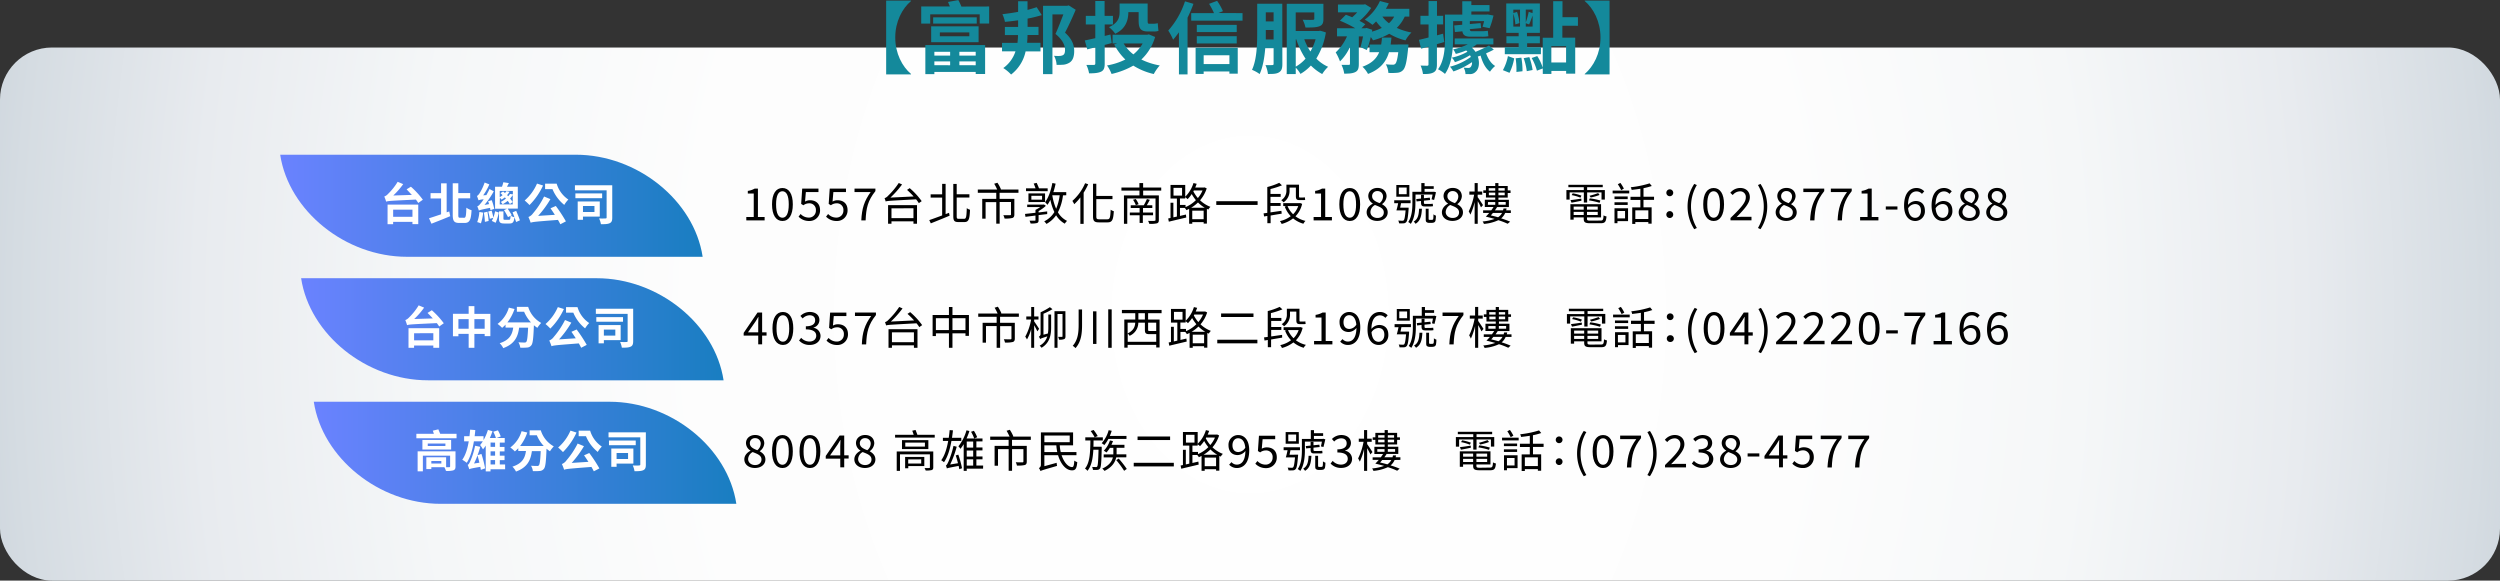 <svg xmlns="http://www.w3.org/2000/svg" xmlns:xlink="http://www.w3.org/1999/xlink" viewBox="0 0 1344.26 312.2"><rect x="0" y="0" width="1344.26" height="312.2" fill="#333333" stroke="none"/><defs><style>.cls-1{fill:url(#未命名漸層_718);}.cls-2{fill:url(#未命名漸層_2742);}.cls-3{fill:#fff;}.cls-4{fill:url(#未命名漸層_2742-2);}.cls-5{fill:url(#未命名漸層_2742-3);}.cls-6{fill:#14899b;}</style><radialGradient id="未命名漸層_718" cx="672.13" cy="91.87" r="745.55" gradientTransform="translate(0 50.59) scale(1 1.29)" gradientUnits="userSpaceOnUse"><stop offset="0" stop-color="#fff"/><stop offset="0.4" stop-color="#fdfdfd"/><stop offset="0.6" stop-color="#f5f7f8"/><stop offset="0.76" stop-color="#e8ebef"/><stop offset="0.89" stop-color="#d5dce2"/><stop offset="1" stop-color="#bfc9d3"/></radialGradient><linearGradient id="未命名漸層_2742" x1="150.66" y1="110.63" x2="377.82" y2="110.63" gradientUnits="userSpaceOnUse"><stop offset="0" stop-color="#6a82ff"/><stop offset="1" stop-color="#197ec1"/></linearGradient><linearGradient id="未命名漸層_2742-2" x1="161.91" y1="177.05" x2="389.07" y2="177.05" xlink:href="#未命名漸層_2742"/><linearGradient id="未命名漸層_2742-3" x1="168.72" y1="243.46" x2="395.88" y2="243.46" xlink:href="#未命名漸層_2742"/></defs><g id="圖層_2" data-name="圖層 2"><g id="內頁"><rect class="cls-1" y="25.54" width="1344.26" height="286.67" rx="27.99"/><path class="cls-2" d="M377.82,138.08H218.87c-33.07,0-63.61-24.58-68.21-54.89H309.6c33.07,0,63.61,24.57,68.22,54.89Z"/><path class="cls-3" d="M220.94,100.39a43.92,43.92,0,0,1,6.43,7l-2.47,1.75c-.32-.53-.76-1.15-1.27-1.83-13,.63-14.74.68-16,1.11a21.15,21.15,0,0,0-1-2.74,5,5,0,0,0,2-1.39,32.06,32.06,0,0,0,5.19-6.53L216.8,99a40.07,40.07,0,0,1-5.34,6.12l10-.32c-1-1-1.93-2.06-2.84-3ZM208.4,110h16.5v10.51h-3.13v-1.2H211.39v1.23h-3Zm3,2.74v3.84h10.38v-3.84Z"/><path class="cls-3" d="M241.57,113.69l.52,2.54c-3.45,1.47-7.22,2.93-10.11,4.06l-1.3-2.93c1.64-.5,4-1.29,6.49-2.13v-8.52h-5.66v-2.86h5.66V98.57h3v15.6Zm8,3.41c.91,0,1.06-1.13,1.2-5.43a8.57,8.57,0,0,0,2.79,1.35c-.27,5-.95,6.86-3.72,6.86h-2.91c-2.69,0-3.5-1-3.5-4.32v-17h3v5.24h6.39v2.83h-6.39v8.93c0,1.29.13,1.51.93,1.51Z"/><path class="cls-3" d="M263.73,113c-.05-.36-.15-.77-.25-1.22-4.7.93-5.48,1.17-6,1.46a19.21,19.21,0,0,0-.85-2.3c.61-.15,1.12-.72,1.88-1.64a23.73,23.73,0,0,0,1.57-2.13,9.24,9.24,0,0,0-2.79.53c-.15-.51-.57-1.71-.83-2.36.44-.14.85-.6,1.34-1.32a27.13,27.13,0,0,0,2.79-5.88l2.52,1a29.59,29.59,0,0,1-3.3,5.89l1.71-.12c.59-1.06,1.2-2.16,1.69-3.27l2.3,1.23a45.29,45.29,0,0,1-5,7.32l2.45-.44c-.15-.55-.32-1.1-.49-1.56l1.93-.55a30.91,30.91,0,0,1,1.37,4.66Zm-3.92,1.32a25.93,25.93,0,0,1-1.22,5.79,13.6,13.6,0,0,0-2-.68,19.09,19.09,0,0,0,1.17-5.45Zm2.28-.5c.29,1.6.54,3.64.64,5l-2,.48a37.86,37.86,0,0,0-.56-5Zm2.28-.56a32.59,32.59,0,0,1,.9,3.75,20.41,20.41,0,0,0,.93-3.41l2,.67a24.82,24.82,0,0,1-1.69,5.52l-2.06-1a10.55,10.55,0,0,0,.76-1.68l-1.83.55a32.92,32.92,0,0,0-.86-3.91Zm13.14,6.12c-.22-.72-.54-1.63-.91-2.56-.24,2.64-.88,3.36-2.64,3.36h-2.77c-2.32,0-2.88-.65-2.88-2.64v-3.87h2.39v3.84c0,.6.13.67.84.67h2.15c.61,0,.76-.28.83-2.13l-1.37.69A42.29,42.29,0,0,0,271,113l1.66-.77H266.2V100.39h3.72a15.19,15.19,0,0,0,.71-2.4l3,.46c-.34.69-.71,1.34-1,1.94h5.8v11.79H273c.71,1.15,1.71,2.64,2.17,3.55l-.56.26a7.23,7.23,0,0,0,2,.8c-.34-.92-.73-1.85-1-2.64l1.94-.77c.71,1.63,1.56,3.69,2,5.09Zm-8.81-16.7V106a9.67,9.67,0,0,0,1.54-1.06c-.37-.38-.76-.76-1.15-1.1l1.44-.89q.48.41,1,.84a6,6,0,0,0,.73-1l1.74.32a12.18,12.18,0,0,1-1.32,1.8c.19.21.39.43.59.62a7.75,7.75,0,0,0,.95-1.27l1.54.26v-1.87Zm0,7.22h7v-5a12.47,12.47,0,0,1-1.42,1.85c.54.69,1.05,1.34,1.4,1.89l-1.54,1.08A14.67,14.67,0,0,0,273,108a17.51,17.51,0,0,1-2.75,1.83,3.93,3.93,0,0,0-1-1.23,14.54,14.54,0,0,0,2.79-1.85,4.8,4.8,0,0,0-.58-.62,14.38,14.38,0,0,1-1.79,1.22,4.81,4.81,0,0,0-.88-1Z"/><path class="cls-3" d="M292,99.75a36.07,36.07,0,0,1-7.29,10.51,27.68,27.68,0,0,0-2.59-2.45,25.24,25.24,0,0,0,6.63-9.1Zm6.86,11a76.28,76.28,0,0,1,5.43,8.28l-3,1.56c-.32-.67-.76-1.49-1.27-2.35-11.82.91-13.49,1.06-14.69,1.51a24.8,24.8,0,0,0-1.2-3.07,5.46,5.46,0,0,0,2.43-1.92,43.19,43.19,0,0,0,6-9.1l3.4,1.42a53.07,53.07,0,0,1-6.61,9l9-.57c-.79-1.2-1.59-2.45-2.35-3.51Zm.46-12a15.61,15.61,0,0,0,6.29,8.55,14.69,14.69,0,0,0-2.2,2.88,21.28,21.28,0,0,1-6.34-8.48H293.1V98.76Z"/><path class="cls-3" d="M329.21,117c0,1.63-.29,2.49-1.35,3s-2.57.57-4.74.55a11.54,11.54,0,0,0-1-3.1,32.66,32.66,0,0,0,3.45,0c.44,0,.61-.12.61-.53V102.34H309.14V99.62h20.07Zm-5.43-10.44H309.39V104h14.39Zm-10.31,9.89v1.72h-2.84v-9.84H322.5v8.12Zm0-5.67V114h6.17v-3.22Z"/><path class="cls-4" d="M389.07,204.49H230.13c-33.08,0-63.62-24.57-68.22-54.89H320.85c33.08,0,63.62,24.58,68.22,54.89Z"/><path class="cls-3" d="M232.19,166.81a44.46,44.46,0,0,1,6.44,7l-2.47,1.75a21.23,21.23,0,0,0-1.28-1.82c-13,.62-14.73.67-16,1.1a22.49,22.49,0,0,0-.95-2.73,5.2,5.2,0,0,0,2-1.39,32.78,32.78,0,0,0,5.19-6.53l2.93,1.22a39.54,39.54,0,0,1-5.33,6.12l10-.31c-.95-1.06-1.93-2.06-2.84-2.95Zm-12.53,9.65h16.5V187H233v-1.2H222.65V187h-3Zm3,2.73V183H233v-3.84Z"/><path class="cls-3" d="M263.67,168.75v12h-3.06v-1.2h-5.53V187H252v-7.49h-5.51v1.32h-2.94v-12.1H252V164.6h3.08v4.15Zm-11.67,8v-5.16h-5.51v5.16Zm8.61,0v-5.16h-5.53v5.16Z"/><path class="cls-3" d="M284,165a14.86,14.86,0,0,0,7,8.64,16.74,16.74,0,0,0-2.06,2.64,18.73,18.73,0,0,1-1.86-1.39c-.27,7.08-.56,9.84-1.42,10.82a2.89,2.89,0,0,1-2.22,1.16,24.84,24.84,0,0,1-3.7.07,6.86,6.86,0,0,0-1-2.88c1.34.09,2.62.12,3.23.12a1.13,1.13,0,0,0,1-.34c.49-.53.75-2.66,1-7.65h-4.83c-.61,4.6-2.2,8.71-8.54,11a9.43,9.43,0,0,0-1.93-2.64c5.53-1.76,6.8-4.92,7.29-8.4h-4.13v-1.59a17.49,17.49,0,0,1-1.84,1.73,18.07,18.07,0,0,0-2.45-2.11,16.91,16.91,0,0,0,6.07-8.76l3.06.72a24.54,24.54,0,0,1-3.84,7.22h12.68a19.9,19.9,0,0,1-3.7-5.74h-3.89V165Z"/><path class="cls-3" d="M303.21,166.16a35.82,35.82,0,0,1-7.3,10.51,27.61,27.61,0,0,0-2.59-2.44,25.24,25.24,0,0,0,6.63-9.1Zm6.85,11a76.28,76.28,0,0,1,5.43,8.28l-3,1.56a25.07,25.07,0,0,0-1.27-2.35c-11.82.91-13.48,1.05-14.68,1.51a25.81,25.81,0,0,0-1.2-3.07,5.52,5.52,0,0,0,2.42-1.92,43.81,43.81,0,0,0,6.05-9.1l3.4,1.42a54.17,54.17,0,0,1-6.61,9l9-.58c-.78-1.2-1.59-2.44-2.35-3.5Zm.47-12a15.54,15.54,0,0,0,6.29,8.54,15,15,0,0,0-2.21,2.88,21.34,21.34,0,0,1-6.34-8.47h-3.91v-2.95Z"/><path class="cls-3" d="M340.46,183.39c0,1.64-.29,2.5-1.34,3s-2.57.58-4.75.56a11.87,11.87,0,0,0-.95-3.1c1.37.1,3,.07,3.45.05s.61-.12.61-.53V168.75H320.39V166h20.07ZM335,173H320.64v-2.49H335Zm-10.3,9.89v1.73h-2.84v-9.84h11.87v8.11Zm0-5.66v3.21h6.16v-3.21Z"/><path class="cls-5" d="M395.88,270.91H236.94c-33.07,0-63.61-24.58-68.22-54.89h159c33.07,0,63.61,24.57,68.21,54.89Z"/><path class="cls-3" d="M245.49,233.25v2.4H223.88v-2.4h9.42c-.2-.58-.39-1.18-.59-1.68l3-.72c.27.74.66,1.63,1,2.4Zm-.56,17.57c0,1.25-.32,1.75-1.25,2.11a13.53,13.53,0,0,1-3.89.29,9.16,9.16,0,0,0-.86-2h-7v1h-2.69v-6.34h10.64v5.33h-.34c.86,0,1.71,0,2,0s.49-.09.49-.41V245H227.38v8.42h-2.82V242.68h20.37Zm-2.35-9.12H227.13v-5.14h15.45Zm-3.06-3.22H230v1.32h9.48Zm-2.21,9.39h-5.38v1.36h5.38Z"/><path class="cls-3" d="M271.61,252.33h-7.86v1.13h-2.57V239.61a18.69,18.69,0,0,1-1.47,2,19.15,19.15,0,0,0-1.56-2.31,20.92,20.92,0,0,0,1.47-2h-4.8c-.76,4.63-2,8.69-3.84,11.54a26.35,26.35,0,0,0-2.43-1.63c1.74-2.4,2.84-5.9,3.5-9.91h-2.49v-2.74h2.88c.15-1.15.25-2.33.35-3.53l2.79.22c-.1,1.13-.22,2.23-.37,3.31H260v2.09a25.56,25.56,0,0,0,2.35-5.47l2.47.67a36.6,36.6,0,0,1-1.42,3.65h3.25a22.42,22.42,0,0,0-1.39-3.36l2.47-.75a19.72,19.72,0,0,1,1.52,3.29l-2.23.82h4.38V238h-2.66v2.33h2.54v2.4h-2.54V245h2.56v2.4h-2.56v2.35h2.86Zm-12.75-8.26a62.73,62.73,0,0,1,2,7.76l-2.3.81c-.07-.48-.17-1-.29-1.61-4.58.77-5.43,1-5.95,1.3a19.37,19.37,0,0,0-.85-2.38c.51-.16.88-.84,1.34-1.84a39.34,39.34,0,0,0,2.65-8.43l2.76.58a43.7,43.7,0,0,1-1.44,4.51Zm-1.08,4.73c-.32-1.34-.68-2.71-1-3.91-.59,1.54-1.25,3-1.89,4.34Zm6-10.85v2.33h2.43V238Zm2.43,4.73h-2.43V245h2.43Zm-2.43,7.06h2.43v-2.35h-2.43Z"/><path class="cls-3" d="M290.78,231.38a14.86,14.86,0,0,0,7,8.64,15.71,15.71,0,0,0-2.05,2.64,16.66,16.66,0,0,1-1.86-1.39c-.27,7.08-.57,9.84-1.42,10.82a3,3,0,0,1-2.23,1.15,24.77,24.77,0,0,1-3.7.07,6.9,6.9,0,0,0-1-2.88c1.35.1,2.62.12,3.23.12a1.12,1.12,0,0,0,1-.33c.49-.53.76-2.67,1-7.66H286c-.62,4.61-2.21,8.71-8.55,11a9.52,9.52,0,0,0-1.93-2.64c5.53-1.75,6.8-4.92,7.29-8.4h-4.13V241a17.49,17.49,0,0,1-1.84,1.73,18.12,18.12,0,0,0-2.45-2.12,16.87,16.87,0,0,0,6.07-8.76l3.06.72a24.59,24.59,0,0,1-3.84,7.23h12.68a20,20,0,0,1-3.7-5.74h-3.89v-2.66Z"/><path class="cls-3" d="M310,232.58a36.26,36.26,0,0,1-7.29,10.51,29.21,29.21,0,0,0-2.6-2.45,25,25,0,0,0,6.64-9.1Zm6.85,11a74.14,74.14,0,0,1,5.44,8.29l-3,1.55c-.32-.67-.76-1.48-1.28-2.35-11.82.92-13.48,1.06-14.68,1.51a27.21,27.21,0,0,0-1.2-3.07,5.37,5.37,0,0,0,2.42-1.92,43.39,43.39,0,0,0,6.05-9.09l3.4,1.41a54.11,54.11,0,0,1-6.61,9l9-.58c-.78-1.2-1.59-2.45-2.35-3.5Zm.47-12a15.57,15.57,0,0,0,6.29,8.55,14.69,14.69,0,0,0-2.2,2.88,21.28,21.28,0,0,1-6.34-8.48h-3.92v-2.95Z"/><path class="cls-3" d="M347.28,249.81c0,1.63-.3,2.5-1.35,3s-2.57.58-4.75.55a11.81,11.81,0,0,0-.95-3.09c1.37.09,3,.07,3.45,0s.61-.12.61-.52V235.17H327.21v-2.71h20.07Zm-5.44-10.44H327.45v-2.5h14.39Zm-10.3,9.89V251H328.7v-9.84h11.87v8.11Zm0-5.67v3.22h6.17v-3.22Z"/><path d="M401.29,116.69h4V104.07h-3.19v-1.42a10.38,10.38,0,0,0,3.72-1.25h1.72v15.29h3.6v1.82h-9.84Z"/><path d="M415.12,109.9c0-5.74,2.13-8.81,5.6-8.81s5.58,3.1,5.58,8.81-2.1,8.93-5.58,8.93S415.12,115.63,415.12,109.9Zm9,0c0-5-1.37-7.06-3.4-7.06s-3.42,2-3.42,7.06,1.37,7.17,3.42,7.17S424.12,114.91,424.12,109.9Z"/><path d="M429.39,116.5l1.1-1.44A6,6,0,0,0,434.9,117a3.71,3.71,0,0,0,3.81-3.89,3.49,3.49,0,0,0-3.72-3.79,5,5,0,0,0-3,1.06l-1.2-.75.56-8.23h8.74v1.87h-6.78l-.44,5.12a5.23,5.23,0,0,1,2.67-.72c3,0,5.41,1.68,5.41,5.37a5.65,5.65,0,0,1-5.88,5.79A7.71,7.71,0,0,1,429.39,116.5Z"/><path d="M444.18,116.5l1.1-1.44a5.93,5.93,0,0,0,4.4,1.94,3.72,3.72,0,0,0,3.82-3.89,3.49,3.49,0,0,0-3.72-3.79,5,5,0,0,0-3,1.06l-1.19-.75.56-8.23h8.74v1.87h-6.78l-.44,5.12a5.2,5.2,0,0,1,2.66-.72c3,0,5.41,1.68,5.41,5.37a5.65,5.65,0,0,1-5.87,5.79A7.71,7.71,0,0,1,444.18,116.5Z"/><path d="M468.16,103.27h-8.68V101.4h11.23v1.35c-4.11,5.18-5,9.09-5.26,15.76h-2.33C463.42,112.06,464.74,108,468.16,103.27Z"/><path d="M489.14,101.16a38.55,38.55,0,0,1,6.46,7l-1.54,1.08a17.29,17.29,0,0,0-1.49-2.06c-14,.77-15.4.81-16.35,1.15a12.44,12.44,0,0,0-.59-1.75,4.75,4.75,0,0,0,2-1.42,39.58,39.58,0,0,0,5.63-6.77l1.79.79a52.2,52.2,0,0,1-6.26,7.06l12.48-.6a47.19,47.19,0,0,0-3.55-3.53Zm-11.62,9.15h15.56v10h-1.91V119H479.35v1.3h-1.83Zm1.83,1.7v5.3h11.82V112Z"/><path d="M510.29,114.43l.32,1.54c-3.5,1.49-7.29,3-10.11,4.13l-.83-1.75c1.76-.6,4.29-1.52,6.93-2.52v-9.58h-6.19V104.5h6.19V98.88h1.86v16.25Zm8.15,3.22c1.11,0,1.25-1.15,1.4-5.74a5,5,0,0,0,1.74.87c-.2,4.92-.64,6.62-3,6.62h-3.28c-2.1,0-2.71-.69-2.71-3.19V98.91h1.83v5.56h6.83v1.76h-6.83v10c0,1.2.17,1.42,1.1,1.42Z"/><path d="M537.49,103.68v3.24h7.93v8.4c0,1-.24,1.56-1,1.87a15.4,15.4,0,0,1-4.28.32,6.32,6.32,0,0,0-.64-1.78c1.67,0,3.14,0,3.55,0s.57-.15.57-.48v-6.63h-6.1v11.64h-1.83V108.67h-5.73v8.91h-1.81V106.92h7.54v-3.24h-9.92v-1.75h10.43a27.61,27.61,0,0,0-1.62-3.14l1.74-.53a19.57,19.57,0,0,1,1.91,3.55l-.32.12h9.72v1.75Z"/><path d="M558.45,115.66v2.71c0,.86-.17,1.3-.86,1.56a12.47,12.47,0,0,1-3.45.24,7.47,7.47,0,0,0-.56-1.51c1.32,0,2.44,0,2.76,0s.44-.09.44-.33V115.9l-5.38.69-.25-1.56,5.63-.62v-1.56a18.55,18.55,0,0,0,2.55-1.51h-7V110H561l.32-.08,1.05.75a18.94,18.94,0,0,1-3.91,2.81v.76l4.62-.57,0,1.44Zm4.89-12.87H551.69v-1.53h5.12a22.38,22.38,0,0,0-1-2.55l1.61-.38c.44.93.93,2.06,1.25,2.93h4.65ZM553,108.65V104h8.93v4.63Zm1.57-1.3h5.75v-2.06h-5.75Zm17-2.32a27,27,0,0,1-2.72,9.12,11.59,11.59,0,0,0,4.92,4.63,6.61,6.61,0,0,0-1.22,1.49,12.52,12.52,0,0,1-4.68-4.52,15.21,15.21,0,0,1-5.19,4.66,8.46,8.46,0,0,0-1.2-1.39,13.2,13.2,0,0,0,5.46-5,28.62,28.62,0,0,1-2.15-6.57,17.67,17.67,0,0,1-1.59,2.69,11.05,11.05,0,0,0-1.25-1.42c1.88-2.5,3.16-6.34,3.91-10.32l1.74.34a38.38,38.38,0,0,1-1.2,4.58h6.93V105Zm-5.73.07a29.17,29.17,0,0,0,2.06,7.17A28.41,28.41,0,0,0,569.8,105h-4Z"/><path d="M585.13,99.07a35.45,35.45,0,0,1-2.45,4.54v16.75h-1.76V106.15a28.85,28.85,0,0,1-3.3,3.65,13.49,13.49,0,0,0-1-1.77,27,27,0,0,0,6.85-9.51Zm10.33,18.85c1.37,0,1.56-1.06,1.76-5.17a5.08,5.08,0,0,0,1.69.82c-.29,4.44-.78,6-3.35,6h-4.65c-2.43,0-3.19-.7-3.19-3.24V98.81h1.77v6.53h8.69v1.73h-8.69v9.28c0,1.28.27,1.57,1.54,1.57Z"/><path d="M614.68,102.5v2.55h8.44v13.22c0,1.06-.27,1.54-1,1.81a15.4,15.4,0,0,1-4.14.28,7.92,7.92,0,0,0-.66-1.61c1.54.08,3,.08,3.45,0s.56-.14.56-.53V106.71H606.13v13.63h-1.78V105.05h8.34V102.5H603v-1.67h9.66V98.45h2v2.38h9.74v1.67Zm-.17,13.25v4.13h-1.74v-4.13h-5.26v-1.48h5.26v-2.43H608v-1.46h7a25.16,25.16,0,0,0,1.69-3.36l1.57.43c-.54,1-1.1,2.09-1.66,2.93h3v1.46h-5v2.43H620v1.48ZM610.69,107a11.63,11.63,0,0,1,1.54,2.81l-1.49.53a12.43,12.43,0,0,0-1.5-2.91Z"/><path d="M648.85,101.3a18.24,18.24,0,0,1-3.57,6.39,16.33,16.33,0,0,0,5.58,3.53,6.78,6.78,0,0,0-1.13,1.46l-.78-.36v7.92h-1.74v-.79h-6.12v.86H639.4v-8c-.49.26-1,.48-1.47.69a5,5,0,0,0-.88-1.2h-2.57v4.3c1-.24,2.13-.48,3.21-.74l.17,1.6c-3.33.8-6.8,1.61-9.37,2.24l-.35-1.73,1.25-.27V109h1.54v7.87l1.89-.43v-9.7h-3.43V99.43h7.91v6.36a17.48,17.48,0,0,0,4.43-7.37l1.73.41c-.24.7-.51,1.39-.78,2h4.72l.32-.07ZM631,105.19h4.6V101H631Zm6.48,6.17a17.58,17.58,0,0,0,5.56-3.74,21.41,21.41,0,0,1-2.25-3.29,17.54,17.54,0,0,1-2.23,2.76A10.59,10.59,0,0,0,637.3,106v.72h-2.82v3.46h3Zm10.31.34a18.66,18.66,0,0,1-3.63-2.83,19.35,19.35,0,0,1-3.67,2.83Zm-.59,6.17v-4.61h-6.12v4.61Zm-5.29-15.44-.24.46a19.41,19.41,0,0,0,2.42,3.6,15.34,15.34,0,0,0,2.52-4.06Z"/><path d="M676.22,108.19v2H654v-2Z"/><path d="M689.17,114.89c-2,.31-4.06.67-5.95,1V120h-1.76v-3.89l-1.76.29-.27-1.68,2-.26v-13.9l0,0v0a34.8,34.8,0,0,0,6.41-2.26l1.47,1.35a43.84,43.84,0,0,1-6.17,2v2.62h5.49v1.58h-5.49v3.29h5.46v1.58h-5.46v3.48l5.88-.84Zm11-5.28a14.1,14.1,0,0,1-3.59,6.7,14.62,14.62,0,0,0,5.38,2.47,5.92,5.92,0,0,0-1.12,1.53,15.4,15.4,0,0,1-5.54-2.88,17.4,17.4,0,0,1-6.16,3,5.46,5.46,0,0,0-.93-1.54,15.26,15.26,0,0,0,5.82-2.64,15.32,15.32,0,0,1-3.23-5.23l.91-.24H690v-1.54h8.74l.32-.07Zm-6.77-7.37a7.36,7.36,0,0,1-3.21,6.53,8.45,8.45,0,0,0-1.25-1.13,6,6,0,0,0,2.77-5.45V99.31h6.78v6.08c0,.62.07.81.41.81h1.64a5.82,5.82,0,0,0,1.13-.09c0,.4.07,1,.14,1.39a4.9,4.9,0,0,1-1.24.09h-1.84c-1.61,0-1.93-.62-1.93-2.25v-4.47h-3.4Zm-1.08,8.57a12.53,12.53,0,0,0,3,4.39,11.43,11.43,0,0,0,2.74-4.39Z"/><path d="M706.33,116.69h4V104.07h-3.18v-1.42a10.52,10.52,0,0,0,3.72-1.25h1.71v15.29h3.6v1.82h-9.84Z"/><path d="M720.16,109.9c0-5.74,2.13-8.81,5.61-8.81s5.58,3.1,5.58,8.81-2.11,8.93-5.58,8.93S720.16,115.63,720.16,109.9Zm9,0c0-5-1.37-7.06-3.4-7.06s-3.43,2-3.43,7.06,1.37,7.17,3.43,7.17S729.17,114.91,729.17,109.9Z"/><path d="M734.85,114.15c0-2.24,1.67-3.77,3.31-4.64v-.09a4.78,4.78,0,0,1-2.43-4c0-2.62,2.13-4.37,4.92-4.37,3.06,0,4.92,1.87,4.92,4.54a5.57,5.57,0,0,1-2.4,4.12v.12c1.54.92,3,2.12,3,4.4,0,2.56-2.25,4.56-5.63,4.56S734.85,116.86,734.85,114.15Zm9.23.07c0-2.23-2.2-3-4.75-4a4.54,4.54,0,0,0-2.45,3.74c0,1.88,1.59,3.24,3.75,3.24S744.08,116,744.08,114.22Zm-.42-8.47a2.87,2.87,0,0,0-3-3,2.67,2.67,0,0,0-2.87,2.74c0,2.06,1.94,2.93,4,3.74A4.61,4.61,0,0,0,743.66,105.75Z"/><path d="M757.42,111.65s0,.48,0,.72c-.34,4.61-.68,6.43-1.32,7.08a1.84,1.84,0,0,1-1.42.63,18.06,18.06,0,0,1-2.4,0,3.94,3.94,0,0,0-.44-1.49c.93.07,1.84.1,2.18.1a1,1,0,0,0,.78-.24c.39-.39.69-1.83,1-5.33h-4.94a37.28,37.28,0,0,0,.93-3.86h-2.11v-1.59h8.79v1.59h-5.12c-.14.81-.34,1.68-.49,2.42Zm.39-5.88h-7V99.48h7Zm-1.44-4.94h-4.21v3.6h4.21Zm4.7,8.42c0,3.29-.35,8-2.48,11.14a6.09,6.09,0,0,0-1.37-1c2-3,2.23-7.08,2.23-10.17v-6.08h4.8V98.42H766v1.69h4.92v1.46H766v1.58h4.73l.29-.07,1.1.29c-.29,1.42-.71,3.07-1,4.15l-1.37-.33a22.83,22.83,0,0,0,.54-2.57h-9.15Zm3.5,3c-.2,3.82-.79,6.5-3.43,8.09a4.53,4.53,0,0,0-1-1.18c2.3-1.32,2.76-3.62,2.91-6.91Zm4.33-2.59a9.36,9.36,0,0,0,1.49-.12c.05.43.1.91.15,1.32A5.91,5.91,0,0,1,769,111H766c-1.57,0-1.91-.65-1.91-2.19v-.74l-2.4.24-.17-1.27,2.57-.27v-2h1.56v1.83l3.16-.32.17,1.28-3.33.33v.91c0,.65.1.87.61.87Zm.81,8.57a1.44,1.44,0,0,0,.63-.1.67.67,0,0,0,.32-.5,15.49,15.49,0,0,0,.1-2.4,3.72,3.72,0,0,0,1.35.72,15.67,15.67,0,0,1-.25,2.73,1.57,1.57,0,0,1-.73.91,3.43,3.43,0,0,1-1.28.24h-1.32a2.29,2.29,0,0,1-1.44-.38c-.39-.31-.47-.65-.47-1.75v-5.45h1.55v5.5a.36.36,0,0,0,.19.38,1,1,0,0,0,.51.1Z"/><path d="M775.32,114.15c0-2.24,1.66-3.77,3.3-4.64v-.09a4.77,4.77,0,0,1-2.42-4c0-2.62,2.13-4.37,4.92-4.37,3.06,0,4.92,1.87,4.92,4.54a5.6,5.6,0,0,1-2.4,4.12v.12c1.54.92,3,2.12,3,4.4,0,2.56-2.25,4.56-5.63,4.56S775.32,116.86,775.32,114.15Zm9.22.07c0-2.23-2.2-3-4.74-4a4.54,4.54,0,0,0-2.45,3.74c0,1.88,1.59,3.24,3.74,3.24S784.54,116,784.54,114.22Zm-.41-8.47a2.88,2.88,0,0,0-3-3,2.67,2.67,0,0,0-2.86,2.74c0,2.06,1.93,2.93,4,3.74A4.61,4.61,0,0,0,784.13,105.75Z"/><path d="M796.34,111.51a34.36,34.36,0,0,0-1.76-3.36v12.19h-1.66V108.67a34.86,34.86,0,0,1-2.28,6.75,12,12,0,0,0-.9-1.75,34.16,34.16,0,0,0,2.91-9h-2.57V103h2.84V98.42h1.66V103H797v1.68h-2.45V106c.64.84,2.45,3.63,2.87,4.27Zm13,3a7.92,7.92,0,0,1-2.15,2.91,46.13,46.13,0,0,1,4.82,1.77l-1.35,1.13a36.91,36.91,0,0,0-5-1.92,22.84,22.84,0,0,1-7.76,2,4.5,4.5,0,0,0-.69-1.32,25.38,25.38,0,0,0,6.44-1.37c-1.61-.45-3.23-.89-4.72-1.22.56-.58,1.22-1.27,1.83-2h-3.28v-1.41h4.38a16.33,16.33,0,0,0,1.23-1.78h-4.7V107.4H804v-1.2h-5v-2.47h-1.42v-1.39H799V100h5V98.42h1.71V100h5v2.38h1.52v1.39h-1.52v2.47h-5v1.2h5.63v3.89H805a21.41,21.41,0,0,1-1.2,1.78h4.38c.1-.34.2-.7.27-1h1.64c-.07.34-.17.7-.22,1h2.52v1.41Zm-9.3-4.39H804v-1.46h-3.89Zm.46-8.93v1.32H804v-1.32ZM804,105v-1.44h-3.43V105Zm-1.22,9.48c-.42.48-.79.94-1.15,1.35,1.24.28,2.57.62,3.89,1a6.32,6.32,0,0,0,2.15-2.35Zm2.93-13.32v1.32h3.38v-1.32Zm3.38,3.84v-1.44h-3.38V105Zm-3.38,3.63v1.46h3.92v-1.46Z"/><path d="M851.64,103.47H844v3.86h-1.74v-5.14h9.35v-1.53h-8.29V99.38H861.8v1.28h-8.39v1.53h9.52v5.14h-1.79v-3.86h-7.73v5.44h-1.77Zm8.94,15.12c1.29,0,1.54-.41,1.66-2.79a5,5,0,0,0,1.59.58c-.27,2.9-.81,3.65-3.13,3.65h-5.63c-2.72,0-3.5-.48-3.5-2.4v-.75h-5.41v1.25H844.4V109.8h16.5v7.08h-7.57v.75c0,.81.3,1,1.81,1Zm-16.11-11c1.54-.14,3.65-.45,5.8-.79l.08,1.13c-1.89.38-3.75.77-5.34,1.06Zm1.18-3.64a24.55,24.55,0,0,1,4.7,1.24l-.54,1.11a23.49,23.49,0,0,0-4.73-1.39Zm.51,7.15v1.63h5.41V111.1Zm5.41,4.49v-1.66h-5.41v1.66Zm7.54-4.49h-5.78v1.63h5.78Zm0,4.49v-1.66h-5.78v1.66Zm1-6.53a37.65,37.65,0,0,0-5.71-1.32l.44-1.08a32.53,32.53,0,0,1,5.68,1.17Zm0-4.23a28.93,28.93,0,0,1-4.77,1.37l-.64-.93a46,46,0,0,0,4.63-1.44Z"/><path d="M867.12,102.5h8.93V104h-8.93Zm8.1,4.57h-7.1v-1.42h7.1Zm-7.1,1.7h7.1v1.42h-7.1Zm7.29,10.13h-5.7V120h-1.59V112h7.29Zm-5.7-5.45v4h4.09v-4Zm2-11.21a24.3,24.3,0,0,0-1.81-3.19l1.4-.7a20.12,20.12,0,0,1,1.86,3.07Zm12,5.23v4h4.38v8.81h-1.77v-.87h-7v1h-1.66v-8.9h4.38v-4h-5.31v-1.7h5.31V101.5c-1.59.24-3.21.45-4.7.62a6.72,6.72,0,0,0-.47-1.44A50.93,50.93,0,0,0,887,98.59l1.17,1.42a34.18,34.18,0,0,1-4.45,1.18v4.58h5.67v1.7Zm2.61,5.62h-7v4.68h7Z"/><path d="M896,103.66a1.85,1.85,0,0,1,3.7,0,1.85,1.85,0,0,1-3.7,0Zm0,11.76a1.85,1.85,0,1,1,1.84,1.8A1.8,1.8,0,0,1,896,115.42Z"/><path d="M907.41,111.05A22.14,22.14,0,0,1,911,98.88l1.4.62a22.79,22.79,0,0,0,0,23.09l-1.4.65A22.18,22.18,0,0,1,907.41,111.05Z"/><path d="M915.83,109.9c0-5.74,2.13-8.81,5.61-8.81s5.58,3.1,5.58,8.81-2.11,8.93-5.58,8.93S915.83,115.63,915.83,109.9Zm9,0c0-5-1.37-7.06-3.4-7.06s-3.43,2-3.43,7.06,1.37,7.17,3.43,7.17S924.84,114.91,924.84,109.9Z"/><path d="M930.5,117.22c5.26-5.14,8.22-8.21,8.22-11a3,3,0,0,0-3.3-3.33,5.1,5.1,0,0,0-3.72,2l-1.3-1.23a6.91,6.91,0,0,1,5.28-2.59c3.21,0,5.22,2,5.22,5,0,3.21-3,6.4-7.12,10.68.93-.08,2-.17,2.93-.17h5.07v1.89H930.5Z"/><path d="M945.26,122.59a22.86,22.86,0,0,0,0-23.09l1.37-.62a22.3,22.3,0,0,1,0,24.36Z"/><path d="M954.78,114.15c0-2.24,1.66-3.77,3.3-4.64v-.09a4.8,4.8,0,0,1-2.42-4c0-2.62,2.13-4.37,4.92-4.37,3.06,0,4.92,1.87,4.92,4.54a5.6,5.6,0,0,1-2.4,4.12v.12c1.54.92,3,2.12,3,4.4,0,2.56-2.26,4.56-5.63,4.56S954.78,116.86,954.78,114.15Zm9.23.07c0-2.23-2.21-3-4.75-4a4.54,4.54,0,0,0-2.45,3.74c0,1.88,1.59,3.24,3.75,3.24S964,116,964,114.22Zm-.42-8.47a2.87,2.87,0,0,0-3-3,2.67,2.67,0,0,0-2.87,2.74c0,2.06,1.94,2.93,4,3.74A4.61,4.61,0,0,0,963.59,105.75Z"/><path d="M978.35,103.27h-8.69V101.4H980.9v1.35c-4.11,5.18-5,9.09-5.27,15.76h-2.32C973.6,112.06,974.92,108,978.35,103.27Z"/><path d="M993.14,103.27h-8.69V101.4h11.23v1.35c-4.11,5.18-5,9.09-5.26,15.76h-2.33C988.39,112.06,989.71,108,993.14,103.27Z"/><path d="M1000.19,116.69h4V104.07H1001v-1.42a10.52,10.52,0,0,0,3.72-1.25h1.71v15.29h3.6v1.82h-9.84Z"/><path d="M1014,111h6.26v1.68H1014Z"/><path d="M1023.83,110.62c0-6.89,3.16-9.53,6.66-9.53a5.58,5.58,0,0,1,4.19,1.8l-1.25,1.37a3.82,3.82,0,0,0-2.86-1.35c-2.48,0-4.53,1.85-4.63,7.3a5.67,5.67,0,0,1,4.09-2.14c3,0,5,1.78,5,5.26a5.2,5.2,0,0,1-5.14,5.5C1026.41,118.83,1023.83,116.09,1023.83,110.62ZM1026,112c.29,3.33,1.64,5.13,3.84,5.13,1.74,0,3.06-1.51,3.06-3.79s-1.08-3.62-3.23-3.62A4.59,4.59,0,0,0,1026,112Z"/><path d="M1038.62,110.62c0-6.89,3.16-9.53,6.66-9.53a5.54,5.54,0,0,1,4.18,1.8l-1.24,1.37a3.83,3.83,0,0,0-2.87-1.35c-2.47,0-4.53,1.85-4.62,7.3a5.64,5.64,0,0,1,4.08-2.14c3,0,5,1.78,5,5.26a5.2,5.2,0,0,1-5.14,5.5C1041.19,118.83,1038.62,116.09,1038.62,110.62Zm2.16,1.37c.29,3.33,1.64,5.13,3.84,5.13,1.74,0,3.06-1.51,3.06-3.79s-1.08-3.62-3.23-3.62A4.59,4.59,0,0,0,1040.78,112Z"/><path d="M1053.19,114.15c0-2.24,1.66-3.77,3.3-4.64v-.09a4.77,4.77,0,0,1-2.42-4c0-2.62,2.13-4.37,4.92-4.37,3.06,0,4.92,1.87,4.92,4.54a5.6,5.6,0,0,1-2.4,4.12v.12c1.54.92,3,2.12,3,4.4,0,2.56-2.25,4.56-5.63,4.56S1053.19,116.86,1053.19,114.15Zm9.22.07c0-2.23-2.2-3-4.74-4a4.54,4.54,0,0,0-2.45,3.74c0,1.88,1.59,3.24,3.74,3.24S1062.41,116,1062.41,114.22Zm-.41-8.47a2.88,2.88,0,0,0-3-3,2.67,2.67,0,0,0-2.86,2.74c0,2.06,1.93,2.93,4,3.74A4.61,4.61,0,0,0,1062,105.75Z"/><path d="M1068,114.15c0-2.24,1.67-3.77,3.31-4.64v-.09a4.78,4.78,0,0,1-2.43-4c0-2.62,2.13-4.37,4.92-4.37,3.06,0,4.92,1.87,4.92,4.54a5.57,5.57,0,0,1-2.4,4.12v.12c1.54.92,3,2.12,3,4.4,0,2.56-2.25,4.56-5.63,4.56S1068,116.86,1068,114.15Zm9.23.07c0-2.23-2.2-3-4.75-4A4.54,4.54,0,0,0,1070,114c0,1.88,1.59,3.24,3.75,3.24S1077.2,116,1077.2,114.22Zm-.42-8.47a2.87,2.87,0,0,0-3-3,2.67,2.67,0,0,0-2.87,2.74c0,2.06,1.94,2.93,4,3.74A4.61,4.61,0,0,0,1076.78,105.75Z"/><path d="M407.7,180.45h-7.83V179l7.46-10.95h2.47v10.63h2.38v1.76H409.8v4.72h-2.1Zm0-1.76v-5c0-.89.07-2.35.12-3.27h-.1c-.44.82-.93,1.56-1.44,2.4l-4.09,5.88Z"/><path d="M415.36,176.56c0-5.74,2.13-8.81,5.61-8.81s5.58,3.1,5.58,8.81-2.11,8.93-5.58,8.93S415.36,182.29,415.36,176.56Zm9,0c0-5-1.37-7.06-3.4-7.06s-3.43,2-3.43,7.06,1.37,7.17,3.43,7.17S424.37,181.57,424.37,176.56Z"/><path d="M429.66,183.09l1.13-1.44a6,6,0,0,0,4.45,2c2.13,0,3.65-1.22,3.65-3.14s-1.45-3.39-5.58-3.39v-1.68c3.69,0,5-1.41,5-3.21s-1.17-2.71-3-2.71a5.33,5.33,0,0,0-3.72,1.72l-1.2-1.36a7.18,7.18,0,0,1,5-2.14c3,0,5.21,1.56,5.21,4.34a4.22,4.22,0,0,1-3.18,4.06v.1a4.5,4.5,0,0,1,3.79,4.36c0,3-2.57,4.88-5.75,4.88A7.52,7.52,0,0,1,429.66,183.09Z"/><path d="M444.42,183.16l1.1-1.44a6,6,0,0,0,4.41,1.94,3.72,3.72,0,0,0,3.82-3.89A3.49,3.49,0,0,0,450,176a5,5,0,0,0-3,1.06l-1.2-.75.56-8.23h8.74v1.87h-6.78l-.44,5.12a5.23,5.23,0,0,1,2.67-.72c3,0,5.41,1.68,5.41,5.37a5.65,5.65,0,0,1-5.88,5.79A7.71,7.71,0,0,1,444.42,183.16Z"/><path d="M468.41,169.93h-8.69v-1.87H471v1.35c-4.11,5.18-5,9.09-5.26,15.76h-2.32C463.66,178.72,465,174.64,468.41,169.93Z"/><path d="M489.39,167.82a38.92,38.92,0,0,1,6.46,7l-1.54,1.08a16.4,16.4,0,0,0-1.5-2.06c-14,.77-15.39.81-16.35,1.15a13.72,13.72,0,0,0-.58-1.75,4.81,4.81,0,0,0,2-1.42,40.05,40.05,0,0,0,5.63-6.77l1.79.79a53,53,0,0,1-6.27,7.06l12.48-.6a43.72,43.72,0,0,0-3.55-3.53ZM477.76,177h15.57v10h-1.91V185.7H479.6V187h-1.84Zm1.84,1.7V184h11.82v-5.3Z"/><path d="M521,169.36v11.23h-1.86v-1.37h-7V187h-1.89v-7.78h-7v1.49h-1.78V169.36h8.78v-4.28h1.89v4.28Zm-10.77,8.11v-6.36h-7v6.36Zm8.91,0v-6.36h-7v6.36Z"/><path d="M537.74,170.34v3.24h7.93V182c0,1-.25,1.56-1,1.87a15.44,15.44,0,0,1-4.29.32,6.63,6.63,0,0,0-.63-1.78c1.66.05,3.13.05,3.55.05s.56-.15.56-.48v-6.63h-6.09V187H535.9V175.33h-5.73v8.91h-1.81V173.58h7.54v-3.24H526v-1.75h10.42a29.21,29.21,0,0,0-1.61-3.14l1.74-.53a20.9,20.9,0,0,1,1.91,3.55l-.32.12h9.71v1.75Z"/><path d="M557.79,178.17c-.35-.77-1.08-2.16-1.72-3.29V187h-1.59V176.92a23.27,23.27,0,0,1-2.27,5.61,11.69,11.69,0,0,0-.93-1.51,29.35,29.35,0,0,0,3.15-9.21h-2.59v-1.64h2.64v-5.09h1.59v5.09h2.33v1.64h-2.33v1c.62.84,2.28,3.36,2.67,4Zm3.28,1.8,2.39-.65a19.21,19.21,0,0,0,.23-3.31v-6.89h1.51V176c0,3.58-.46,8.21-5.16,11a7.26,7.26,0,0,0-1-1.13,8.32,8.32,0,0,0,4.09-5c-2.94.94-3.5,1.18-3.84,1.44v0a6.51,6.51,0,0,0-.69-1.3,1.61,1.61,0,0,0,.93-1.56V167.92a36.82,36.82,0,0,0,5-2.76l1.39,1.08a34.91,34.91,0,0,1-4.84,2.45Zm11.84.81c0,.82-.14,1.3-.71,1.56a6.34,6.34,0,0,1-2.74.31,5.09,5.09,0,0,0-.51-1.51c.95,0,1.76,0,2,0s.37-.09.37-.38V168.85h-2.69V187H567V167.34h5.87Z"/><path d="M581.83,166.41v8.11c0,4.56-.37,9.12-3.53,12.67a6.87,6.87,0,0,0-1.49-1.25c2.86-3.21,3.18-7.34,3.18-11.45v-8.08Zm7.73,1v17.52h-1.83V167.39Zm8.2-1.06V187H595.9V166.33Z"/><path d="M617.34,168.4v3.43h6.17v15H621.7v-1.39H606.33v1.49h-1.79v-15.1h5.9V168.4h-7.19v-1.73h21.34v1.73Zm4.36,15.38v-4.1h-3.62c-2,0-2.47-.51-2.47-2.43v-3.76h-3.53a7.7,7.7,0,0,1-4.7,7.08,5,5,0,0,0-1-1.25v4.46Zm-15.37-10.29v5.8c3.26-1.58,4-3.74,4.09-5.8Zm9.28-5.09h-3.5v3.43h3.5Zm1.73,5.09v3.76c0,.63.1.72.93.72h2.94a2.92,2.92,0,0,0,.49,0v-4.46Z"/><path d="M649.09,168a18.08,18.08,0,0,1-3.57,6.39,16.53,16.53,0,0,0,5.58,3.53,6.44,6.44,0,0,0-1.12,1.46l-.79-.36v7.92h-1.74v-.79h-6.11V187h-1.69v-8c-.49.26-1,.48-1.47.69a5,5,0,0,0-.88-1.2h-2.57v4.3c1-.24,2.13-.48,3.2-.74l.17,1.6c-3.32.8-6.8,1.61-9.37,2.24l-.34-1.73,1.25-.27v-8.18h1.54v7.87l1.88-.43v-9.7h-3.42v-7.32h7.9v6.36a17.28,17.28,0,0,0,4.43-7.37l1.74.41c-.25.7-.51,1.39-.78,2h4.72l.32-.07Zm-17.84,3.89h4.6v-4.2h-4.6Zm6.49,6.17a17.43,17.43,0,0,0,5.55-3.74A22.15,22.15,0,0,1,641,171a16.48,16.48,0,0,1-2.23,2.76,9.85,9.85,0,0,0-1.27-1.06v.72h-2.81v3.46h3Zm10.3.34a18.29,18.29,0,0,1-3.62-2.83,19.67,19.67,0,0,1-3.67,2.83Zm-.59,6.17v-4.61h-6.11v4.61Zm-5.28-15.44-.25.46a19,19,0,0,0,2.43,3.6,15.87,15.87,0,0,0,2.52-4.06Z"/><path d="M676.1,182.68v1.94H654.53v-1.94ZM674,168.54v1.9H656.59v-1.9Z"/><path d="M689.42,181.55c-2,.31-4.07.67-5.95,1v4.15h-1.76v-3.89l-1.77.29-.27-1.68,2-.26v-13.9l0,0v0a34.92,34.92,0,0,0,6.42-2.26l1.47,1.35a43.84,43.84,0,0,1-6.17,2v2.62H689v1.58h-5.48v3.29h5.46v1.58h-5.46v3.48l5.87-.84Zm11-5.28a14.11,14.11,0,0,1-3.6,6.7,14.66,14.66,0,0,0,5.39,2.47A6.2,6.2,0,0,0,701,187a15.44,15.44,0,0,1-5.53-2.88,17.45,17.45,0,0,1-6.17,3,5.24,5.24,0,0,0-.93-1.54,15.23,15.23,0,0,0,5.83-2.64,15,15,0,0,1-3.23-5.23l.9-.24H690.2v-1.54h8.74l.31-.07Zm-6.78-7.37a7.34,7.34,0,0,1-3.21,6.53,7.9,7.9,0,0,0-1.24-1.13,6,6,0,0,0,2.76-5.45V166h6.78v6.08c0,.62.07.81.42.81h1.64a5.71,5.71,0,0,0,1.12-.09c0,.4.08,1,.15,1.39a5,5,0,0,1-1.25.09h-1.83c-1.62,0-1.94-.62-1.94-2.25v-4.47h-3.4Zm-1.08,8.57a12.69,12.69,0,0,0,3,4.39,11.67,11.67,0,0,0,2.74-4.39Z"/><path d="M706.58,183.35h4V170.73h-3.19v-1.42a10.51,10.51,0,0,0,3.73-1.25h1.71v15.29h3.6v1.82h-9.84Z"/><path d="M720.63,183.69l1.25-1.37a3.72,3.72,0,0,0,2.86,1.34c2.45,0,4.53-1.87,4.63-7.34a5.6,5.6,0,0,1-4.09,2.21c-3,0-5-1.8-5-5.31a5.2,5.2,0,0,1,5.14-5.47c3.45,0,6,2.74,6,8.23,0,6.87-3.16,9.51-6.64,9.51A5.51,5.51,0,0,1,720.63,183.69Zm5-6.8a4.74,4.74,0,0,0,3.67-2.32c-.3-3.32-1.67-5.09-3.89-5.09-1.72,0-3,1.49-3,3.74S723.47,176.89,725.65,176.89Z"/><path d="M735.32,177.28c0-6.89,3.15-9.53,6.65-9.53a5.58,5.58,0,0,1,4.19,1.8l-1.25,1.37a3.82,3.82,0,0,0-2.86-1.35c-2.47,0-4.53,1.85-4.63,7.3a5.67,5.67,0,0,1,4.09-2.14c3,0,5,1.78,5,5.26a5.2,5.2,0,0,1-5.14,5.5C737.89,185.49,735.32,182.75,735.32,177.28Zm2.15,1.37c.29,3.33,1.64,5.13,3.84,5.13,1.74,0,3.06-1.51,3.06-3.79s-1.07-3.62-3.23-3.62A4.62,4.62,0,0,0,737.47,178.65Z"/><path d="M757.67,178.31s0,.48,0,.72c-.35,4.61-.69,6.43-1.33,7.08a1.83,1.83,0,0,1-1.42.63,17.91,17.91,0,0,1-2.39,0,4.13,4.13,0,0,0-.44-1.49c.93.07,1.83.1,2.17.1a1,1,0,0,0,.79-.24c.39-.39.68-1.83,1-5.33h-5a37.28,37.28,0,0,0,.93-3.86h-2.1V174.3h8.78v1.59h-5.11c-.15.81-.34,1.68-.49,2.42Zm.39-5.88h-7v-6.29h7Zm-1.45-4.94H752.4v3.6h4.21Zm4.7,8.42c0,3.29-.34,8-2.47,11.14a6.09,6.09,0,0,0-1.37-1c2-2.95,2.23-7.08,2.23-10.17v-6.08h4.79v-4.73h1.72v1.69h4.92v1.46h-4.92v1.58h4.72l.29-.07,1.11.29c-.3,1.42-.71,3.07-1,4.15l-1.37-.33a25.29,25.29,0,0,0,.54-2.57h-9.16Zm3.5,3c-.19,3.82-.78,6.51-3.42,8.09a4.57,4.57,0,0,0-1.06-1.18c2.3-1.32,2.77-3.62,2.92-6.91Zm4.33-2.59a9.5,9.5,0,0,0,1.5-.12c.05.43.1.91.14,1.32a5.87,5.87,0,0,1-1.56.12h-2.94c-1.57,0-1.91-.65-1.91-2.19v-.74L762,175l-.17-1.27,2.57-.27v-2h1.57v1.83l3.16-.32.17,1.28-3.33.33v.91c0,.65.1.87.61.87Zm.81,8.57a1.49,1.49,0,0,0,.64-.1.7.7,0,0,0,.32-.5,14.61,14.61,0,0,0,.09-2.4,3.81,3.81,0,0,0,1.35.72,14.94,14.94,0,0,1-.24,2.73,1.59,1.59,0,0,1-.74.91,3.42,3.42,0,0,1-1.27.25h-1.32a2.34,2.34,0,0,1-1.45-.39c-.39-.31-.46-.65-.46-1.75v-5.45h1.54v5.5a.36.36,0,0,0,.2.38,1,1,0,0,0,.51.1Z"/><path d="M784.35,169.93h-8.69v-1.87h11.23v1.35c-4.11,5.18-5,9.09-5.26,15.76h-2.32C779.6,178.72,780.92,174.64,784.35,169.93Z"/><path d="M796.59,178.17a36.72,36.72,0,0,0-1.76-3.36V187h-1.67V175.33a34.9,34.9,0,0,1-2.27,6.75,12,12,0,0,0-.91-1.75,33.8,33.8,0,0,0,2.91-9h-2.57v-1.68h2.84v-4.61h1.67v4.61h2.44v1.68h-2.44v1.25c.63.84,2.44,3.63,2.86,4.27Zm13,3a7.7,7.7,0,0,1-2.15,2.91,44.49,44.49,0,0,1,4.82,1.77L811,187a37.65,37.65,0,0,0-5-1.92,22.7,22.7,0,0,1-7.75,2,4.75,4.75,0,0,0-.69-1.32,25.38,25.38,0,0,0,6.44-1.37c-1.62-.45-3.23-.88-4.73-1.22.57-.58,1.23-1.27,1.84-2h-3.28v-1.41h4.38a17.71,17.71,0,0,0,1.22-1.78h-4.7v-3.89h5.54v-1.2h-5v-2.47h-1.42V169h1.42v-2.38h5v-1.54h1.71v1.54h5V169h1.51v1.39H811v2.47h-5v1.2h5.63V178h-6.29a21.41,21.41,0,0,1-1.2,1.78h4.38c.1-.34.2-.7.27-1h1.64c-.07.34-.17.7-.22,1h2.52v1.41Zm-9.3-4.39h3.9v-1.46h-3.9Zm.47-8.93v1.32h3.43v-1.32Zm3.43,3.84v-1.44H800.8v1.44ZM803,181.14c-.41.48-.78.94-1.15,1.35,1.25.28,2.57.62,3.89,1a6.45,6.45,0,0,0,2.16-2.36Zm2.94-13.32v1.32h3.38v-1.32Zm3.38,3.84v-1.44h-3.38v1.44Zm-3.38,3.63v1.46h3.91v-1.46Z"/><path d="M851.89,170.13h-7.61V174h-1.74v-5.14h9.35v-1.53h-8.3V166h18.46v1.28h-8.4v1.53h9.52V174h-1.79v-3.86h-7.73v5.44h-1.76Zm8.93,15.12c1.3,0,1.54-.41,1.67-2.79a4.87,4.87,0,0,0,1.59.58c-.27,2.9-.81,3.65-3.14,3.65h-5.62c-2.72,0-3.5-.48-3.5-2.4v-.75h-5.41v1.25h-1.77v-8.33h16.5v7.08h-7.56v.75c0,.81.29,1,1.81,1Zm-16.1-11c1.54-.14,3.64-.45,5.8-.79l.07,1.13c-1.88.38-3.74.77-5.33,1.06Zm1.17-3.64a24.36,24.36,0,0,1,4.7,1.24l-.54,1.11a23.38,23.38,0,0,0-4.72-1.39Zm.52,7.15v1.63h5.41v-1.63Zm5.41,4.49v-1.66h-5.41v1.66Zm7.53-4.49h-5.77v1.63h5.77Zm0,4.49v-1.66h-5.77v1.66Zm1-6.53a37.5,37.5,0,0,0-5.7-1.32l.44-1.08a32.53,32.53,0,0,1,5.68,1.17Zm0-4.23a28.76,28.76,0,0,1-4.78,1.37l-.63-.93a45.79,45.79,0,0,0,4.62-1.44Z"/><path d="M867.36,169.17h8.94v1.46h-8.94Zm8.1,4.56h-7.09v-1.42h7.09Zm-7.09,1.7h7.09v1.42h-7.09Zm7.29,10.13H870v1.13h-1.59v-8.07h7.29Zm-5.7-5.45v4H874v-4Zm2-11.21a26.83,26.83,0,0,0-1.81-3.19l1.39-.7a19.8,19.8,0,0,1,1.86,3.07Zm12,5.23v4h4.38v8.81H886.6v-.87h-7v1h-1.67v-8.9h4.38v-4H877v-1.7h5.31v-4.27c-1.59.24-3.2.45-4.7.62a6.68,6.68,0,0,0-.46-1.44,51,51,0,0,0,10.13-2.09l1.18,1.42a34.35,34.35,0,0,1-4.46,1.18v4.58h5.68v1.7Zm2.62,5.62h-7v4.68h7Z"/><path d="M896.25,170.32a1.76,1.76,0,0,1,1.83-1.8,1.8,1.8,0,1,1,0,3.6A1.77,1.77,0,0,1,896.25,170.32Zm0,11.76a1.79,1.79,0,0,1,1.83-1.83,1.82,1.82,0,1,1,0,3.63A1.78,1.78,0,0,1,896.25,182.08Z"/><path d="M907.66,177.71a22.13,22.13,0,0,1,3.59-12.17l1.4.63a22.84,22.84,0,0,0,0,23.08l-1.4.65A22.18,22.18,0,0,1,907.66,177.71Z"/><path d="M916.08,176.56c0-5.74,2.13-8.81,5.6-8.81s5.58,3.1,5.58,8.81-2.1,8.93-5.58,8.93S916.08,182.29,916.08,176.56Zm9,0c0-5-1.37-7.06-3.4-7.06s-3.42,2-3.42,7.06,1.37,7.17,3.42,7.17S925.08,181.57,925.08,176.56Z"/><path d="M938,180.45h-7.84V179l7.47-10.95h2.47v10.63h2.37v1.76h-2.37v4.72H938Zm0-1.76v-5c0-.89.07-2.35.12-3.27H938c-.44.82-.93,1.56-1.44,2.4l-4.09,5.88Z"/><path d="M945.5,189.25a22.84,22.84,0,0,0,0-23.08l1.37-.63a22.3,22.3,0,0,1,0,24.36Z"/><path d="M955,183.88c5.26-5.14,8.22-8.21,8.22-11a3,3,0,0,0-3.3-3.33,5.12,5.12,0,0,0-3.72,2l-1.3-1.23a6.91,6.91,0,0,1,5.29-2.59c3.21,0,5.21,2,5.21,5,0,3.21-3,6.4-7.12,10.68.93-.07,2-.17,2.94-.17h5.06v1.89H955Z"/><path d="M969.79,183.88c5.26-5.14,8.22-8.21,8.22-11a3,3,0,0,0-3.3-3.33,5.1,5.1,0,0,0-3.72,2l-1.3-1.23a6.91,6.91,0,0,1,5.28-2.59c3.21,0,5.22,2,5.22,5,0,3.21-3,6.4-7.12,10.68.93-.07,2-.17,2.93-.17h5.07v1.89H969.79Z"/><path d="M984.57,183.88c5.26-5.14,8.22-8.21,8.22-11a3,3,0,0,0-3.3-3.33,5.12,5.12,0,0,0-3.72,2l-1.3-1.23a6.91,6.91,0,0,1,5.29-2.59c3.21,0,5.21,2,5.21,5,0,3.21-3,6.4-7.12,10.68.93-.07,2-.17,2.94-.17h5.06v1.89H984.57Z"/><path d="M999.48,176.56c0-5.74,2.13-8.81,5.6-8.81s5.59,3.1,5.59,8.81-2.11,8.93-5.59,8.93S999.48,182.29,999.48,176.56Zm9,0c0-5-1.37-7.06-3.41-7.06s-3.42,2-3.42,7.06,1.37,7.17,3.42,7.17S1008.49,181.57,1008.49,176.56Z"/><path d="M1014.19,177.61h6.27v1.68h-6.27Z"/><path d="M1032.65,169.93H1024v-1.87h11.23v1.35c-4.11,5.18-5,9.09-5.26,15.76h-2.33C1027.9,178.72,1029.22,174.64,1032.65,169.93Z"/><path d="M1039.7,183.35h4V170.73h-3.18v-1.42a10.52,10.52,0,0,0,3.72-1.25h1.71v15.29h3.6v1.82h-9.84Z"/><path d="M1053.65,177.28c0-6.89,3.16-9.53,6.66-9.53a5.54,5.54,0,0,1,4.18,1.8l-1.24,1.37a3.83,3.83,0,0,0-2.87-1.35c-2.47,0-4.53,1.85-4.62,7.3a5.64,5.64,0,0,1,4.08-2.14c3,0,5,1.78,5,5.26a5.2,5.2,0,0,1-5.14,5.5C1056.22,185.49,1053.65,182.75,1053.65,177.28Zm2.16,1.37c.29,3.33,1.64,5.13,3.84,5.13,1.74,0,3.06-1.51,3.06-3.79s-1.08-3.62-3.23-3.62A4.59,4.59,0,0,0,1055.81,178.65Z"/><path d="M1068.44,177.28c0-6.89,3.15-9.53,6.65-9.53a5.58,5.58,0,0,1,4.19,1.8l-1.25,1.37a3.82,3.82,0,0,0-2.86-1.35c-2.47,0-4.53,1.85-4.63,7.3a5.67,5.67,0,0,1,4.09-2.14c3,0,5,1.78,5,5.26a5.2,5.2,0,0,1-5.14,5.5C1071,185.49,1068.44,182.75,1068.44,177.28Zm2.15,1.37c.29,3.33,1.64,5.13,3.84,5.13,1.74,0,3.06-1.51,3.06-3.79s-1.07-3.62-3.23-3.62A4.62,4.62,0,0,0,1070.59,178.65Z"/><path d="M400.23,247c0-2.23,1.67-3.77,3.31-4.63v-.1a4.76,4.76,0,0,1-2.42-4c0-2.62,2.13-4.37,4.92-4.37,3,0,4.91,1.87,4.91,4.54a5.63,5.63,0,0,1-2.39,4.13v.12c1.54.91,3,2.11,3,4.39,0,2.57-2.25,4.56-5.63,4.56S400.23,249.69,400.23,247Zm9.23.07c0-2.23-2.2-3-4.75-4a4.54,4.54,0,0,0-2.44,3.75c0,1.87,1.59,3.24,3.74,3.24S409.46,248.8,409.46,247.05Zm-.41-8.47a2.88,2.88,0,0,0-3-3,2.67,2.67,0,0,0-2.86,2.74c0,2.06,1.93,2.93,4,3.74A4.64,4.64,0,0,0,409.05,238.58Z"/><path d="M415.12,242.73c0-5.74,2.13-8.81,5.6-8.81s5.58,3.1,5.58,8.81-2.1,8.93-5.58,8.93S415.12,248.47,415.12,242.73Zm9,0c0-5-1.38-7.06-3.41-7.06s-3.42,2-3.42,7.06,1.37,7.18,3.42,7.18S424.13,247.75,424.13,242.73Z"/><path d="M429.9,242.73c0-5.74,2.13-8.81,5.61-8.81s5.58,3.1,5.58,8.81-2.11,8.93-5.58,8.93S429.9,248.47,429.9,242.73Zm9,0c0-5-1.37-7.06-3.4-7.06s-3.43,2-3.43,7.06,1.37,7.18,3.43,7.18S438.91,247.75,438.91,242.73Z"/><path d="M451.81,246.62H444v-1.44l7.47-11h2.47v10.64h2.37v1.75h-2.37v4.73h-2.11Zm0-1.75v-5c0-.89.08-2.35.13-3.27h-.1c-.44.82-.93,1.57-1.45,2.41l-4.08,5.88Z"/><path d="M459.38,247c0-2.23,1.66-3.77,3.3-4.63v-.1a4.78,4.78,0,0,1-2.42-4c0-2.62,2.13-4.37,4.92-4.37,3.06,0,4.92,1.87,4.92,4.54a5.64,5.64,0,0,1-2.4,4.13v.12c1.54.91,3,2.11,3,4.39,0,2.57-2.25,4.56-5.62,4.56S459.38,249.69,459.38,247Zm9.23.07c0-2.23-2.21-3-4.75-4a4.55,4.55,0,0,0-2.45,3.75c0,1.87,1.59,3.24,3.74,3.24S468.61,248.8,468.61,247.05Zm-.42-8.47a2.88,2.88,0,0,0-3-3,2.67,2.67,0,0,0-2.86,2.74c0,2.06,1.93,2.93,4,3.74A4.61,4.61,0,0,0,468.19,238.58Z"/><path d="M502.61,233.78v1.53H481.29v-1.53h10c-.22-.7-.52-1.52-.76-2.19l1.76-.41c.34.82.71,1.83,1,2.6Zm-.79,17.52c0,.86-.22,1.22-.88,1.46a11.16,11.16,0,0,1-3.23.22,5.39,5.39,0,0,0-.59-1.32c1.06.05,2.18,0,2.48,0s.41-.09.41-.38v-7H483.93v8.9h-1.76V242.75h19.65Zm-2.64-14.64v4.8H485v-4.8ZM497,250.6h-8.62v1.18h-1.69v-6.1H497Zm.34-12.62H486.77v2.16h10.55Zm-9,9.05v2.23h7V247Z"/><path d="M511.59,237.09c-.8,4.58-2,8.52-4,11.45a9.61,9.61,0,0,0-1.49-1.06c1.86-2.54,3-6.21,3.75-10.39H507v-1.7h3.15c.2-1.35.35-2.72.49-4.13l1.77.14c-.15,1.37-.32,2.67-.52,4h5v1.7Zm3.7,7.37a55.72,55.72,0,0,1,2,7.32l-1.49.5c-.07-.53-.2-1.15-.32-1.77-5.12,1-5.87,1.12-6.34,1.39a8.08,8.08,0,0,0-.54-1.59c.42-.12.79-.86,1.3-1.92a45.36,45.36,0,0,0,2.79-8.64l1.74.46a53.33,53.33,0,0,1-3.53,9.55l4.21-.69c-.36-1.42-.78-2.91-1.2-4.18ZM528.6,252h-8.78v1.2h-1.64V238.84a24.9,24.9,0,0,1-1.74,2.5,8.36,8.36,0,0,0-1.1-1.35,24.57,24.57,0,0,0,4.35-8.61l1.57.38a33.15,33.15,0,0,1-1.54,4h8.57v1.59H525v3.26h3.28v1.56H525v3.27h3.3V247H525v3.31h3.64Zm-8.78-14.57v3.26h3.47v-3.26Zm3.47,4.82h-3.47v3.27h3.47Zm-3.47,8.11h3.47V247h-3.47Zm4-14.61a19.3,19.3,0,0,0-1.69-3.58l1.54-.53a18.45,18.45,0,0,1,1.77,3.48Z"/><path d="M544.17,236.51v3.24h7.93v8.4c0,1-.24,1.56-1,1.88a16.05,16.05,0,0,1-4.29.31,6.88,6.88,0,0,0-.63-1.78c1.66.05,3.13.05,3.55.05s.56-.14.56-.48v-6.62h-6.1v11.64h-1.83V241.51h-5.73v8.9H534.8V239.75h7.54v-3.24h-9.91v-1.75h10.42a30.18,30.18,0,0,0-1.61-3.14l1.74-.53a20.47,20.47,0,0,1,1.9,3.55l-.31.12h9.71v1.75Z"/><path d="M570.81,244.75c1.27,3.81,3.52,6.43,5.7,6.4.74,0,1-1,1.15-3.5a4.6,4.6,0,0,0,1.59.84c-.29,3.51-1,4.42-2.81,4.42-3.31,0-6.1-3.39-7.52-8.16h-7.36v5.92l6.61-1.82a10,10,0,0,0,.22,1.66c-7.35,2.13-8.3,2.4-8.91,2.8a6.33,6.33,0,0,0-.86-1.63,1.91,1.91,0,0,0,1.08-1.75V232.5H577v6.94h-7.17a21,21,0,0,0,.54,3.63h8.44v1.68Zm-9.25-10.56v3.57h13.63v-3.57Zm6.92,8.88a29.16,29.16,0,0,1-.49-3.63h-6.43v3.63Z"/><path d="M592.4,241c-.17,7.58-.34,10.1-.93,10.89a1.86,1.86,0,0,1-1.42.77,22.27,22.27,0,0,1-2.37,0,4.06,4.06,0,0,0-.47-1.6c.91.07,1.72.07,2.08.07a.69.69,0,0,0,.69-.31c.36-.51.54-2.76.71-9H587.9c-.27,4.8-1,8.74-3.18,11.36a4.77,4.77,0,0,0-1.33-1.23c2.62-3.12,2.84-8.54,2.92-15.12h-2.74v-1.68H593v1.68h-5c0,1.15,0,2.28-.07,3.38h4.43Zm-4.36-9.8a22.81,22.81,0,0,1,2.21,3.29l-1.64.65a23.72,23.72,0,0,0-2.16-3.38ZM596,236a18.65,18.65,0,0,1-2.2,3.31,12.46,12.46,0,0,0-1.42-1,17.11,17.11,0,0,0,3.75-7l1.64.33c-.3,1-.64,1.87-1,2.76h8.94V236Zm4.19,9.93c-.54,2.47-2.06,5.19-6.29,7.28a7.83,7.83,0,0,0-1.2-1.25c3.82-1.73,5.21-4,5.7-6h-4.94v-1.61h5.19c0-.38,0-.72,0-1.05v-2.47h-1.86a18.64,18.64,0,0,1-1.83,2.47,10.34,10.34,0,0,0-1.45-.94,13.77,13.77,0,0,0,3.31-5.54l1.64.36a20.31,20.31,0,0,1-.84,2h7v1.61H600.4v2.49c0,.34,0,.67,0,1h5.24v1.61Zm1.35.65a52.9,52.9,0,0,1,4.33,5.57l-1.42,1a49.42,49.42,0,0,0-4.24-5.74Z"/><path d="M631.17,248.85v1.94H609.61v-1.94Zm-2-14.14v1.9H611.67v-1.9Z"/><path d="M655.53,234.14a18,18,0,0,1-3.57,6.38,16.53,16.53,0,0,0,5.58,3.53,7,7,0,0,0-1.13,1.46l-.78-.36v7.93h-1.74v-.8h-6.12v.87h-1.69v-8c-.48.26-1,.48-1.46.7a5.05,5.05,0,0,0-.88-1.2h-2.57v4.29c1.05-.24,2.12-.48,3.2-.74l.17,1.61c-3.33.79-6.8,1.6-9.37,2.23l-.34-1.73,1.24-.26v-8.19h1.55v7.87l1.88-.43v-9.69h-3.43v-7.33H644v6.37a17.48,17.48,0,0,0,4.43-7.37l1.74.41c-.25.69-.52,1.39-.79,2h4.73l.32-.08ZM637.69,238h4.6v-4.2h-4.6Zm6.49,6.16a17.37,17.37,0,0,0,5.55-3.74,22.15,22.15,0,0,1-2.25-3.29,17,17,0,0,1-2.23,2.76,9.72,9.72,0,0,0-1.27-1v.72h-2.81V243h3Zm10.3.34a18.29,18.29,0,0,1-3.62-2.83,20,20,0,0,1-3.67,2.83Zm-.59,6.17v-4.61h-6.12v4.61Zm-5.28-15.43-.25.45a19.09,19.09,0,0,0,2.42,3.6,15.45,15.45,0,0,0,2.52-4Z"/><path d="M660.92,249.86l1.25-1.37a3.73,3.73,0,0,0,2.86,1.34c2.45,0,4.53-1.87,4.63-7.34a5.6,5.6,0,0,1-4.09,2.21c-3,0-5-1.8-5-5.31a5.2,5.2,0,0,1,5.14-5.47c3.45,0,6,2.74,6,8.23,0,6.87-3.16,9.51-6.63,9.51A5.55,5.55,0,0,1,660.92,249.86Zm5-6.79a4.74,4.74,0,0,0,3.67-2.33c-.29-3.31-1.66-5.09-3.89-5.09-1.71,0-3,1.49-3,3.74S663.76,243.07,665.94,243.07Z"/><path d="M675,249.33l1.11-1.44a5.92,5.92,0,0,0,4.4,1.94A3.71,3.71,0,0,0,684.3,246a3.49,3.49,0,0,0-3.72-3.8,5,5,0,0,0-3,1.06l-1.2-.74.57-8.24h8.73v1.88h-6.77l-.45,5.11a5.33,5.33,0,0,1,2.67-.72c3,0,5.41,1.68,5.41,5.37a5.65,5.65,0,0,1-5.87,5.79A7.7,7.7,0,0,1,675,249.33Z"/><path d="M698,244.48s0,.48-.05.72c-.34,4.61-.69,6.43-1.32,7.08a1.86,1.86,0,0,1-1.42.63,15.16,15.16,0,0,1-2.4,0,4.19,4.19,0,0,0-.44-1.49c.93.08,1.84.1,2.18.1a1,1,0,0,0,.78-.24c.39-.38.69-1.82,1-5.33h-4.94a37.28,37.28,0,0,0,.93-3.86h-2.11v-1.59h8.79v1.59h-5.12c-.14.81-.34,1.68-.49,2.42Zm.39-5.88H691.3v-6.29h7.05Zm-1.44-4.94H692.7v3.6h4.21Zm4.7,8.42c0,3.29-.35,8-2.48,11.14a6.41,6.41,0,0,0-1.37-1c2-2.95,2.23-7.08,2.23-10.17V236h4.8v-4.73h1.71v1.68h4.92v1.46H706.5V236h4.72l.3-.08,1.1.29c-.29,1.42-.71,3.07-1,4.15l-1.37-.33a21.91,21.91,0,0,0,.54-2.57h-9.15Zm3.5,3c-.2,3.82-.79,6.51-3.43,8.09a4.5,4.5,0,0,0-1-1.17c2.3-1.33,2.76-3.63,2.91-6.92Zm4.33-2.59a9.36,9.36,0,0,0,1.49-.12c.05.43.1.91.15,1.32a5.91,5.91,0,0,1-1.57.12h-2.94c-1.56,0-1.9-.65-1.9-2.18v-.75l-2.4.24-.18-1.27,2.58-.26v-2h1.56v1.83l3.16-.31.17,1.27-3.33.33v.92c0,.64.1.86.61.86Zm.81,8.57a1.47,1.47,0,0,0,.63-.1.65.65,0,0,0,.32-.5,15.49,15.49,0,0,0,.1-2.4,3.61,3.61,0,0,0,1.34.72,14.75,14.75,0,0,1-.24,2.73,1.6,1.6,0,0,1-.73.92,3.65,3.65,0,0,1-1.28.24h-1.32a2.29,2.29,0,0,1-1.44-.39c-.39-.31-.47-.65-.47-1.75v-5.45h1.54v5.5a.37.37,0,0,0,.2.38,1,1,0,0,0,.51.1Z"/><path d="M715.46,249.26l1.13-1.44a6,6,0,0,0,4.45,2c2.13,0,3.65-1.22,3.65-3.14s-1.44-3.38-5.58-3.38v-1.68c3.7,0,5-1.42,5-3.22s-1.18-2.71-3-2.71a5.32,5.32,0,0,0-3.72,1.73l-1.2-1.37a7.18,7.18,0,0,1,5-2.14c3,0,5.22,1.56,5.22,4.35a4.22,4.22,0,0,1-3.19,4v.1a4.5,4.5,0,0,1,3.8,4.37c0,3-2.57,4.87-5.75,4.87A7.51,7.51,0,0,1,715.46,249.26Z"/><path d="M736.88,244.34c-.32-.79-1.1-2.19-1.76-3.36v12.19h-1.66V241.51a35.43,35.43,0,0,1-2.28,6.74,12,12,0,0,0-.91-1.75,34.08,34.08,0,0,0,2.92-8.95h-2.57v-1.68h2.84v-4.61h1.66v4.61h2.45v1.68h-2.45v1.24c.64.84,2.45,3.63,2.86,4.28Zm13,3a7.84,7.84,0,0,1-2.16,2.91A43.29,43.29,0,0,1,752.6,252l-1.35,1.12a37.44,37.44,0,0,0-5-1.92,22.84,22.84,0,0,1-7.76,2,4.75,4.75,0,0,0-.69-1.32,25.38,25.38,0,0,0,6.44-1.37c-1.62-.45-3.23-.88-4.72-1.22.56-.58,1.22-1.27,1.83-2h-3.28V245.9h4.38a17.86,17.86,0,0,0,1.23-1.78H739v-3.89h5.53V239h-5v-2.47h-1.42v-1.39h1.42v-2.38h5v-1.53h1.71v1.53h5v2.38h1.52v1.39h-1.52V239h-5v1.2h5.63v3.89h-6.29a21.41,21.41,0,0,1-1.2,1.78h4.38c.1-.34.2-.7.27-1h1.64c-.07.33-.17.69-.22,1H753v1.41Zm-9.3-4.39h3.89v-1.46h-3.89Zm.46-8.93v1.32h3.43V234Zm3.43,3.84v-1.44h-3.43v1.44Zm-1.23,9.48c-.41.48-.78.94-1.15,1.35,1.25.29,2.57.62,3.9,1a6.43,6.43,0,0,0,2.15-2.36ZM746.23,234v1.32h3.38V234Zm3.38,3.84v-1.44h-3.38v1.44Zm-3.38,3.63v1.46h3.92v-1.46Z"/><path d="M792.18,236.3h-7.61v3.86h-1.74V235h9.35v-1.54h-8.3v-1.27h18.46v1.27h-8.4V235h9.52v5.13h-1.78V236.3h-7.74v5.45h-1.76Zm8.94,15.12c1.29,0,1.54-.41,1.66-2.79a5,5,0,0,0,1.59.58c-.27,2.91-.81,3.65-3.13,3.65h-5.63c-2.72,0-3.5-.48-3.5-2.4v-.75H786.7V251h-1.76v-8.33h16.49v7.08h-7.56v.75c0,.81.3,1,1.81,1Zm-16.11-11c1.54-.15,3.65-.46,5.8-.8l.07,1.13c-1.88.39-3.74.77-5.33,1.06Zm1.18-3.65a23.7,23.7,0,0,1,4.69,1.25l-.53,1.1a24.16,24.16,0,0,0-4.73-1.39Zm.51,7.15v1.63h5.41v-1.63Zm5.41,4.49v-1.66H786.7v1.66Zm7.54-4.49h-5.78v1.63h5.78Zm0,4.49v-1.66h-5.78v1.66Zm1-6.53a37.21,37.21,0,0,0-5.7-1.32l.44-1.08a32.47,32.47,0,0,1,5.68,1.18Zm0-4.22a28.89,28.89,0,0,1-4.77,1.36l-.64-.93a43.56,43.56,0,0,0,4.63-1.44Z"/><path d="M807.66,235.34h8.93v1.46h-8.93Zm8.1,4.56h-7.1v-1.42h7.1Zm-7.1,1.7h7.1V243h-7.1ZM816,251.73h-5.7v1.13h-1.59v-8.07H816Zm-5.7-5.45v4h4.09v-4Zm2-11.21a25,25,0,0,0-1.81-3.19l1.4-.7a20.17,20.17,0,0,1,1.86,3.08Zm12,5.24v4h4.39v8.81h-1.77v-.87h-7v1H818.2v-8.91h4.38v-4h-5.31V238.6h5.31v-4.27c-1.59.24-3.2.46-4.69.62a6.72,6.72,0,0,0-.47-1.44,51,51,0,0,0,10.13-2.09l1.18,1.42a32.82,32.82,0,0,1-4.46,1.18v4.58H830v1.71Zm2.62,5.61h-7v4.68h7Z"/><path d="M836.54,236.49a1.77,1.77,0,0,1,1.83-1.8,1.8,1.8,0,1,1,0,3.6A1.77,1.77,0,0,1,836.54,236.49Zm0,11.76a1.79,1.79,0,0,1,1.83-1.82,1.81,1.81,0,1,1,0,3.62A1.79,1.79,0,0,1,836.54,248.25Z"/><path d="M848,243.88a22.06,22.06,0,0,1,3.6-12.17l1.39.63a22.86,22.86,0,0,0,0,23.09l-1.39.65A22.16,22.16,0,0,1,848,243.88Z"/><path d="M856.37,242.73c0-5.74,2.13-8.81,5.61-8.81s5.58,3.1,5.58,8.81-2.11,8.93-5.58,8.93S856.37,248.47,856.37,242.73Zm9,0c0-5-1.37-7.06-3.4-7.06s-3.43,2-3.43,7.06,1.37,7.18,3.43,7.18S865.38,247.75,865.38,242.73Z"/><path d="M879.84,236.11h-8.68v-1.88h11.23v1.35c-4.11,5.18-5,9.09-5.26,15.77H874.8C875.1,244.89,876.42,240.81,879.84,236.11Z"/><path d="M885.8,255.43a22.86,22.86,0,0,0,0-23.09l1.37-.63a22.32,22.32,0,0,1,0,24.37Z"/><path d="M895.29,250.05c5.27-5.14,8.23-8.21,8.23-11a3,3,0,0,0-3.31-3.33,5.14,5.14,0,0,0-3.72,2l-1.29-1.23a6.89,6.89,0,0,1,5.28-2.59c3.21,0,5.22,2,5.22,5,0,3.21-3,6.41-7.13,10.68.93-.07,2-.17,2.94-.17h5.07v1.9H895.29Z"/><path d="M909.71,249.26l1.13-1.44a6,6,0,0,0,4.45,2c2.13,0,3.65-1.22,3.65-3.14s-1.44-3.38-5.58-3.38v-1.68c3.69,0,5-1.42,5-3.22s-1.18-2.71-3-2.71a5.32,5.32,0,0,0-3.72,1.73l-1.2-1.37a7.18,7.18,0,0,1,5-2.14c3,0,5.21,1.56,5.21,4.35a4.21,4.21,0,0,1-3.18,4v.1a4.49,4.49,0,0,1,3.79,4.37c0,3-2.56,4.87-5.75,4.87A7.5,7.5,0,0,1,909.71,249.26Z"/><path d="M924.89,247c0-2.23,1.66-3.77,3.3-4.63v-.1a4.78,4.78,0,0,1-2.42-4c0-2.62,2.13-4.37,4.92-4.37,3.06,0,4.92,1.87,4.92,4.54a5.64,5.64,0,0,1-2.4,4.13v.12c1.54.91,3,2.11,3,4.39,0,2.57-2.26,4.56-5.63,4.56S924.89,249.69,924.89,247Zm9.23.07c0-2.23-2.21-3-4.75-4a4.55,4.55,0,0,0-2.45,3.75c0,1.87,1.59,3.24,3.75,3.24S934.12,248.8,934.12,247.05Zm-.42-8.47a2.87,2.87,0,0,0-3-3,2.67,2.67,0,0,0-2.87,2.74c0,2.06,1.94,2.93,4,3.74A4.61,4.61,0,0,0,933.7,238.58Z"/><path d="M939.7,243.79H946v1.68H939.7Z"/><path d="M956.59,246.62h-7.83v-1.44l7.46-11h2.47v10.64h2.38v1.75h-2.38v4.73h-2.1Zm0-1.75v-5c0-.89.07-2.35.12-3.27h-.1c-.44.82-.93,1.57-1.44,2.41l-4.09,5.88Z"/><path d="M963.74,249.33l1.1-1.44a6,6,0,0,0,4.41,1.94,3.71,3.71,0,0,0,3.81-3.88,3.49,3.49,0,0,0-3.72-3.8,5,5,0,0,0-3,1.06l-1.2-.74.56-8.24h8.74v1.88h-6.78l-.44,5.11a5.33,5.33,0,0,1,2.67-.72c3,0,5.4,1.68,5.4,5.37a5.64,5.64,0,0,1-5.87,5.79A7.67,7.67,0,0,1,963.74,249.33Z"/><path d="M987.73,236.11H979v-1.88h11.23v1.35c-4.11,5.18-5,9.09-5.26,15.77h-2.33C983,244.89,984.3,240.81,987.73,236.11Z"/><path d="M1002.51,236.11h-8.69v-1.88h11.24v1.35c-4.12,5.18-5,9.09-5.27,15.77h-2.32C997.76,244.89,999.08,240.81,1002.51,236.11Z"/><path class="cls-6" d="M481.38,20.16c0,8.61,3.81,15.67,8.48,19.62V40H476.49V.34h13.37V.55C485.19,4.49,481.38,11.55,481.38,20.16Z"/><path class="cls-6" d="M531.88,3.49v9.15h-5.09V7.69H500.18v5h-4.84V3.49h15.42c-.34-.84-.73-1.73-1-2.44l5.53-1a31.67,31.67,0,0,1,1.67,3.49ZM497.56,24.24H529.7V39.78h-5.06V38.69H502.41v1.17h-4.85Zm3.13-10.08h25.5v8.52h-25.5ZM525.2,9.33v3.36H501.76V9.33ZM502.41,27.85v2.06h8.48V27.85Zm8.48,7.23V33h-8.48v2.06Zm-5.53-15.59h15.86V17.43H505.36Zm19.28,8.36h-8.78v2.06h8.78Zm0,7.23V33h-8.78v2.06Z"/><path class="cls-6" d="M560.16,8.11A66.75,66.75,0,0,1,552.53,10v4.45h5.87v4.37h-5.91c0,1.43-.09,2.82-.22,4.2h7.2v4.62h-8a21.24,21.24,0,0,1-7.8,12.44,21.13,21.13,0,0,0-4.2-3.49,17.71,17.71,0,0,0,6.56-9h-7.24V23.06h8.31c.17-1.38.26-2.77.3-4.2h-7.07V14.49h7.11V10.92c-2.4.34-4.84.63-7.07.84A17.65,17.65,0,0,0,539,7.64c2.75-.33,5.66-.75,8.44-1.26V.67h5.06V5.33c1.8-.46,3.51-1,4.93-1.47Zm18.25-2.86c-1.71,4.08-3.86,8.74-5.74,12.31,4.11,3.69,4.93,7.06,4.93,9.83,0,3.11-.78,5.17-2.49,6.26a7.67,7.67,0,0,1-3.21,1.13,34.82,34.82,0,0,1-3.77.09A11.13,11.13,0,0,0,566.75,30a23.47,23.47,0,0,0,2.88.09,4.63,4.63,0,0,0,1.88-.42c.86-.42,1.16-1.39,1.16-2.86,0-2.27-1.16-5.29-5.14-8.57,1.41-3,3-7.27,4.24-10.5H565.9V39.86h-5.06V3.11h13l.81-.21Z"/><path class="cls-6" d="M594,24.15v10c0,2.44-.48,3.66-1.93,4.37s-3.47.92-6.47.92a16.51,16.51,0,0,0-1.46-4.53c1.71,0,3.47,0,4,0s.81-.21.81-.8V25.46l-4.33,1.09-1.32-4.79c1.63-.34,3.55-.76,5.65-1.22V13.15h-5.1V8.53h5.1v-8h5v8h4.49v4.62H594v6.17l3.12-.75.65,4.58Zm27.12-4.28A27,27,0,0,1,613.71,32a36.65,36.65,0,0,0,9.9,3.19,23.21,23.21,0,0,0-3.22,4.62,35.51,35.51,0,0,1-11-4.53,42.36,42.36,0,0,1-11.7,4.49,19.9,19.9,0,0,0-2.44-4.58A35.5,35.5,0,0,0,605.1,32a31.06,31.06,0,0,1-6-8.11l1.59-.54h-2.45V18.69h18.6l.9-.21Zm-21.43-1.72a19,19,0,0,0-3.38-3.57c5.06-2.27,5.7-5.3,5.7-8.2V1.89h15.08v9.16c0,1.22.09,1.72.77,1.72h2.27a11.19,11.19,0,0,0,2.4-.29c.09,1.26.22,3,.39,4.11a7.3,7.3,0,0,1-2.7.34h-2.87c-4.2,0-5.1-1.77-5.1-6V6.51l-5.53,0C606.68,10.75,605.44,15.42,599.65,18.15Zm4.5,5.21a20.35,20.35,0,0,0,5.23,5.88,21,21,0,0,0,5-5.88Z"/><path class="cls-6" d="M641.72,2.06a65.51,65.51,0,0,1-3.17,7.43V40h-4.63V17.35c-1,1.43-2.1,2.81-3.12,4a32.32,32.32,0,0,0-2.62-4.92,44.74,44.74,0,0,0,9-15.71Zm26.4,5v4.07h-27.6V7.06h12.26a38.3,38.3,0,0,0-2.66-5l4.33-1.6A31.87,31.87,0,0,1,657.58,6l-2.45,1ZM642.88,25.71h22.66v13.9h-4.49V38.44H647.21v1.3h-4.33ZM665,17.26H643.52v-3.9H665Zm-21.47,2.19H665v3.91H643.52Zm3.69,10.25v4.75h13.84V29.7Z"/><path class="cls-6" d="M689.53,34.32c0,2.31-.34,3.65-1.75,4.54s-3.18.92-6,.92A16.84,16.84,0,0,0,680.45,35c1.54.08,3.13,0,3.64,0s.73-.17.73-.75V25.92h-4.5c-.39,4.91-1.24,10.08-3,13.9a18.9,18.9,0,0,0-4.11-2.27C675.86,31.84,676,23.4,676,17.26V2h13.49Zm-4.71-13.11V16.13h-4.2v1.13c0,1.26,0,2.57,0,3.95Zm-4.2-14.57v4.87h4.2V6.64Zm32.31,10.79a38.13,38.13,0,0,1-5.15,14.07,20.53,20.53,0,0,0,6.35,4.42,19.67,19.67,0,0,0-3.17,3.9,26.65,26.65,0,0,1-6.09-4.58,24,24,0,0,1-5.61,4.5,16.17,16.17,0,0,0-2.53-3.36v3.44h-4.84V2.06H711.6v8.11c0,2.18-.47,3.36-2.27,4s-4.12.63-7.37.63a17.3,17.3,0,0,0-1.5-4.2c2.14.12,4.67.12,5.35.08s.9-.17.9-.67V6.68h-10v10h12.38l.77-.16Zm-16.2,18.4A20,20,0,0,0,702,31.55a42,42,0,0,1-5-10.42h-.26Zm4.58-14.7a33,33,0,0,0,3.3,6.55,29.16,29.16,0,0,0,2.79-6.55Z"/><path class="cls-6" d="M755.34,8.91A20.7,20.7,0,0,1,751.05,15a34.22,34.22,0,0,0,7.89,2.48,19,19,0,0,0-3.22,4.24A31.44,31.44,0,0,1,747,18.15a35,35,0,0,1-8.74,3.53,14.65,14.65,0,0,0-1.2-1.77,48.33,48.33,0,0,1-2.1,7l-3.43-1.56a52.43,52.43,0,0,0,1.38-5.79h-2.27V34.36c0,2.27-.35,3.61-1.85,4.37s-3.38.88-6,.88a16.21,16.21,0,0,0-1.46-4.74c1.59,0,3.3,0,3.86,0s.69-.13.69-.63v-9a25.39,25.39,0,0,1-5.36,7.77,27.71,27.71,0,0,0-2.31-4.83,26.58,26.58,0,0,0,6.08-8.65h-5.36V15.21h9.82a62.88,62.88,0,0,0-8.27-4.08l3.21-3.19c1,.38,2.23.84,3.39,1.34a25.79,25.79,0,0,0,2.69-2.64H719.43V2.44h13.84l.77-.17,3.26,2A31.6,31.6,0,0,1,731,11.22a24.29,24.29,0,0,1,3.13,1.84l-2.1,2.15h2.06l.68-.21,3.09,1-.17,1A26.23,26.23,0,0,0,743,15a23.62,23.62,0,0,1-3.05-3.49A24.74,24.74,0,0,1,738,13.36a37.68,37.68,0,0,0-4.15-2.82A25.13,25.13,0,0,0,742,.55l4.76,1.26a29,29,0,0,1-1.59,2.94h12.64V8.91Zm2,15s-.08,1.31-.17,1.89c-.69,7.27-1.46,10.51-2.7,11.85a4.73,4.73,0,0,1-3.13,1.47,32.1,32.1,0,0,1-4.8.08,10.88,10.88,0,0,0-1.37-4.62,36.53,36.53,0,0,0,3.69.21,1.76,1.76,0,0,0,1.37-.46c.6-.54,1.16-2.35,1.63-6.26h-5c-1.46,5-4.5,9.08-11.27,11.68a14.11,14.11,0,0,0-3-3.86c5.14-1.85,7.63-4.54,9-7.82h-5.19V23.94h6.26a36.3,36.3,0,0,0,.43-3.73h5.09c-.12,1.26-.25,2.52-.42,3.73Zm-14.05-15a16.67,16.67,0,0,0,3.55,3.57,12.87,12.87,0,0,0,2.83-3.57Z"/><path class="cls-6" d="M772.64,23.73V34.57c0,2.31-.39,3.53-1.71,4.29s-3.09,1-5.79.92a17.83,17.83,0,0,0-1.28-4.54c1.54.09,3,.09,3.51.09s.73-.17.73-.76V25.08c-1.42.42-2.74.75-4,1.09L763,21.42q2.25-.5,5.14-1.26v-7h-4.37V8.49h4.37V.59h4.54v7.9h3.3v4.62h-3.3V19l3.26-.89.64,4.5Zm8.7-3.4c0,5.92-.6,14.16-4.37,19.41a17.06,17.06,0,0,0-3.73-2.48c3.43-4.79,3.73-11.64,3.73-16.93V7.85h9.3V.67h4.88V2.73h9.77V6.17h-9.77V7.85h8.1l.68-.08,3.13.59a48.37,48.37,0,0,1-2.1,6.8l-3.81-.79a24.25,24.25,0,0,0,.86-3h-7.67v1.56l5.78-.51.3,2.69-6.08.55c0,.8.25,1.13,1.24,1.13h4.84a23.48,23.48,0,0,0,3.6-.25c.09,1.05.17,2,.3,2.94a17.31,17.31,0,0,1-3.6.25h-6.08c-3,0-4-1-4.33-2.9l-4,.42-.38-3.57,4.32-.37V11.38h-4.88Zm21.89,6.34a45.73,45.73,0,0,1-4.15,2c1,2.81,2.65,5.5,4.88,6.81a14.68,14.68,0,0,0-2.78,3.06c-2.45-1.76-4.07-5.08-5.06-8.65-.51.21-1,.34-1.5.5,1.2,3.41.51,6.77-1,8.07a4.2,4.2,0,0,1-3.38,1.38c-.69,0-1.5,0-2.23,0a7.78,7.78,0,0,0-1-3.48,19.05,19.05,0,0,0,2.4.16,1.61,1.61,0,0,0,1.5-.63,3.74,3.74,0,0,0,.6-2.47,43.08,43.08,0,0,1-10,5,17.12,17.12,0,0,0-1.84-2.56,32.68,32.68,0,0,0,11.22-5.25,10,10,0,0,0-.47-.92,41.27,41.27,0,0,1-8.1,3.74A9.14,9.14,0,0,0,780.65,31a29,29,0,0,0,8.4-3.19c-.26-.21-.43-.47-.68-.68A45.21,45.21,0,0,1,782.79,29a13,13,0,0,0-1.37-2.44,37.88,37.88,0,0,0,7.84-2.73H782.2V20.67H803v3.19h-8.92a17.73,17.73,0,0,1-2.7,1.76,10.18,10.18,0,0,1,2,2.27,73.9,73.9,0,0,0,7.24-3.44Z"/><path class="cls-6" d="M808.11,37.72a24.77,24.77,0,0,0,2.7-7.56l3.38,1.22a28.46,28.46,0,0,1-2.52,7.77Zm20.44-8.57H809.14V25.37h7.45v-2.1H810V19.49h6.59V17.68h-6.68V1.85H828V17.68h-6.94v1.81H828v3.78h-6.86v2.1h7.46ZM813.72,14.32h3.6V5.21h-3.6V7l2-.59a29.31,29.31,0,0,1,1.33,6l-2.23.72a25.6,25.6,0,0,0-1.12-5.84ZM818.05,31a40.43,40.43,0,0,1,.6,7.31l-3.26.38a43.8,43.8,0,0,0-.42-7.35Zm4.28-.29a35.44,35.44,0,0,1,1.76,6.93l-3.13.63a34.38,34.38,0,0,0-1.67-7Zm1.76-25.54h-3.68V12.1A41.43,41.43,0,0,0,822,6.34l2.05.72Zm0,9.11V8.4c-.68,1.72-1.33,3.57-1.88,4.75l-1.8-.67v1.84Zm16-.46v6.43H847V39.61h-4.88V38.14h-7.93v1.6h-4.63V36.8L826.41,38a28.8,28.8,0,0,0-2.83-6.81l3-1.05a25.56,25.56,0,0,1,2.95,6.26V20.29h5.62V.63h5V9.24h8.31v4.62Zm2,11h-7.93v8.78h7.93Z"/><path class="cls-6" d="M852.11,40v-.21c4.67-4,8.48-11,8.48-19.62S856.78,4.49,852.11.55V.34h13.36V40Z"/></g></g></svg>